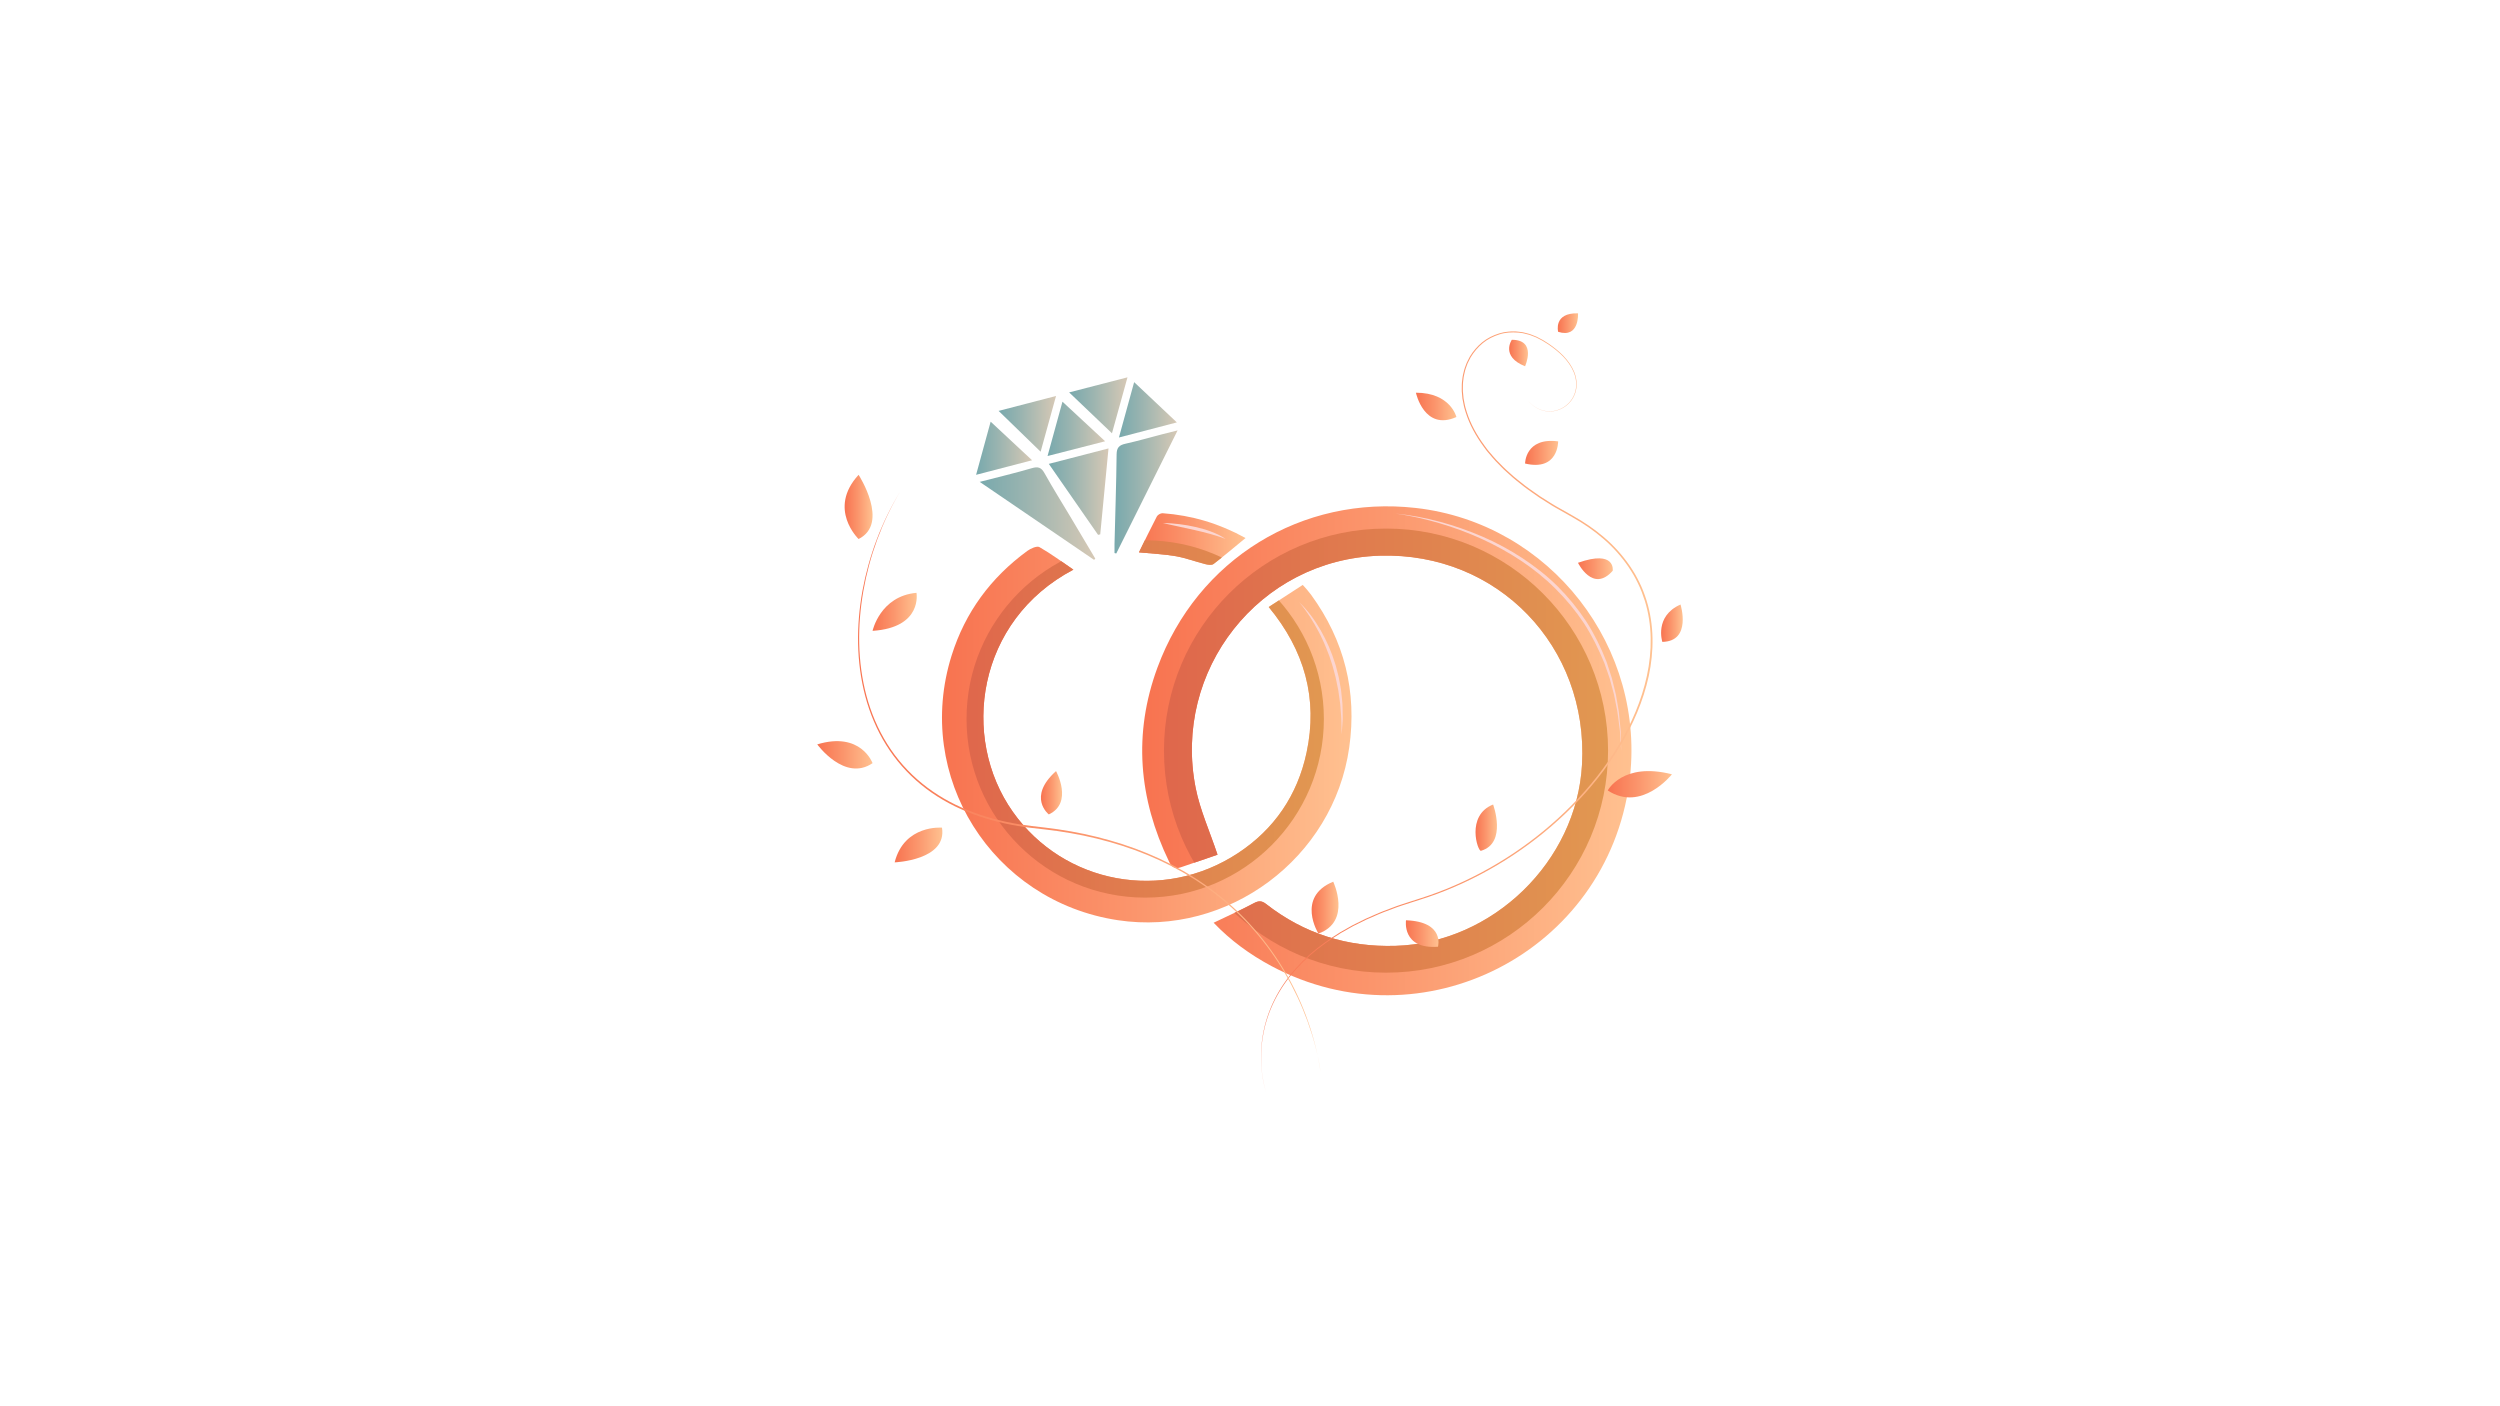 <?xml version="1.0" encoding="utf-8"?>
<!-- Generator: Adobe Illustrator 24.0.1, SVG Export Plug-In . SVG Version: 6.00 Build 0)  -->
<svg version="1.1" id="Layer_1" xmlns="http://www.w3.org/2000/svg" xmlns:xlink="http://www.w3.org/1999/xlink" x="0px" y="0px"
	 viewBox="0 0 1366 768" style="enable-background:new 0 0 1366 768;" xml:space="preserve">
<style type="text/css">
	.st0{clip-path:url(#XMLID_6_);fill-rule:evenodd;clip-rule:evenodd;fill:url(#SVGID_1_);}
	.st1{clip-path:url(#XMLID_6_);}
	.st2{fill:#FCD5D0;}
	.st3{clip-path:url(#XMLID_8_);fill:url(#SVGID_2_);}
	.st4{clip-path:url(#XMLID_10_);fill:url(#SVGID_3_);}
	.st5{fill-rule:evenodd;clip-rule:evenodd;fill:url(#SVGID_4_);}
	.st6{fill-rule:evenodd;clip-rule:evenodd;fill:url(#SVGID_5_);}
	.st7{fill-rule:evenodd;clip-rule:evenodd;fill:url(#SVGID_6_);}
	.st8{fill-rule:evenodd;clip-rule:evenodd;fill:url(#SVGID_7_);}
	.st9{fill-rule:evenodd;clip-rule:evenodd;fill:url(#SVGID_8_);}
	.st10{fill-rule:evenodd;clip-rule:evenodd;fill:url(#SVGID_9_);}
	.st11{fill-rule:evenodd;clip-rule:evenodd;fill:url(#SVGID_10_);}
	.st12{fill-rule:evenodd;clip-rule:evenodd;fill:url(#SVGID_11_);}
	.st13{fill:url(#SVGID_12_);}
	.st14{fill-rule:evenodd;clip-rule:evenodd;fill:url(#SVGID_13_);}
	.st15{fill-rule:evenodd;clip-rule:evenodd;fill:url(#SVGID_14_);}
	.st16{fill-rule:evenodd;clip-rule:evenodd;fill:url(#SVGID_15_);}
	.st17{fill-rule:evenodd;clip-rule:evenodd;fill:url(#SVGID_16_);}
	.st18{fill-rule:evenodd;clip-rule:evenodd;fill:url(#SVGID_17_);}
	.st19{fill-rule:evenodd;clip-rule:evenodd;fill:url(#SVGID_18_);}
	.st20{fill-rule:evenodd;clip-rule:evenodd;fill:url(#SVGID_19_);}
	.st21{fill-rule:evenodd;clip-rule:evenodd;fill:url(#SVGID_20_);}
	.st22{fill-rule:evenodd;clip-rule:evenodd;fill:url(#SVGID_21_);}
	.st23{fill-rule:evenodd;clip-rule:evenodd;fill:url(#SVGID_22_);}
	.st24{fill:url(#SVGID_23_);}
	.st25{fill-rule:evenodd;clip-rule:evenodd;fill:url(#SVGID_24_);}
	.st26{fill-rule:evenodd;clip-rule:evenodd;fill:url(#SVGID_25_);}
	.st27{fill-rule:evenodd;clip-rule:evenodd;fill:url(#SVGID_26_);}
	.st28{fill-rule:evenodd;clip-rule:evenodd;fill:url(#SVGID_27_);}
	.st29{fill-rule:evenodd;clip-rule:evenodd;fill:url(#SVGID_28_);}
</style>
<g id="rings">
	<g>
		<defs>
			<path id="XMLID_1_" d="M665.26,467.02c-4.35-13.02-9.56-24.45-11.94-36.44c-12.75-64.28,34.62-124.93,100.6-126.95
				c64.47-1.97,114.04,49.67,110.49,114.1c-2.91,53.01-48.8,97.48-101.86,99.08c-26.38,0.79-49.94-6.63-70.7-22.83
				c-2.43-1.9-4.08-1.91-6.8-0.45c-7.06,3.78-14.4,7.04-21.92,10.65c9.2,9.64,19.85,17.4,31.58,23.67
				c82.55,44.08,183.17-7.6,195.55-100.39c9.8-73.47-43.13-141.54-116.57-149.9c-62.3-7.09-119.38,27.9-141.24,87.16
				c-13.33,36.13-10.33,71.57,6.34,106.1c1.5,3.1,3.29,4.13,6.42,3.07C652.15,471.51,659.1,469.13,665.26,467.02z"/>
		</defs>
		<linearGradient id="XMLID_5_" gradientUnits="userSpaceOnUse" x1="624.098" y1="410.224" x2="891.433" y2="410.224">
			<stop  offset="0" style="stop-color:#F87350"/>
			<stop  offset="0.47" style="stop-color:#FB956C"/>
			<stop  offset="1" style="stop-color:#FFC190"/>
		</linearGradient>
		<use xlink:href="#XMLID_1_"  style="overflow:visible;fill-rule:evenodd;clip-rule:evenodd;fill:url(#XMLID_5_);"/>
		<clipPath id="XMLID_6_">
			<use xlink:href="#XMLID_1_"  style="overflow:visible;"/>
		</clipPath>
		<linearGradient id="SVGID_1_" gradientUnits="userSpaceOnUse" x1="635.981" y1="410.135" x2="878.646" y2="410.135">
			<stop  offset="0" style="stop-color:#DF674C"/>
			<stop  offset="0.719" style="stop-color:#E0894F"/>
			<stop  offset="1" style="stop-color:#E19851"/>
		</linearGradient>
		<path class="st0" d="M878.65,410.14c0,67.01-54.32,121.33-121.33,121.33c-67.01,0-121.33-54.32-121.33-121.33
			c0-67.01,54.32-121.33,121.33-121.33C824.32,288.8,878.65,343.12,878.65,410.14z"/>
		<g class="st1">
			<path class="st2" d="M762.61,280.64c16.35,1.6,32.39,6.1,47.5,12.61c7.57,3.26,14.84,7.22,21.74,11.73
				c6.88,4.55,13.44,9.63,19.3,15.47c5.85,5.84,11.08,12.29,15.63,19.18c4.44,6.97,8.12,14.4,11.08,22.11l1.92,5.88
				c0.31,0.98,0.66,1.95,0.94,2.94l0.74,3l1.47,6l1.05,6.09l0.51,3.04c0.15,1.02,0.21,2.05,0.32,3.07l0.59,6.14l0.14,1.53l0.04,1.54
				l0.09,3.08l0.14,6.15l-0.41-6.14l-0.19-3.07l-0.09-1.53l-0.19-1.53l-0.78-6.09c-0.14-1.01-0.23-2.03-0.42-3.04l-0.6-3.01
				l-1.17-6.02l-1.58-5.92l-0.79-2.96c-0.3-0.97-0.66-1.93-0.99-2.9l-2.02-5.78c-3.12-7.54-6.7-14.88-11.15-21.72
				c-4.53-6.77-9.73-13.08-15.52-18.81c-11.55-11.53-25.52-20.43-40.36-27.23c-7.43-3.4-15.13-6.23-22.97-8.55
				C778.75,283.59,770.74,281.75,762.61,280.64z"/>
		</g>
	</g>
	<g>
		<g>
			<g>
				<defs>
					<path id="XMLID_2_" d="M716.41,325.02c-0.71-0.97-1.49-1.89-2.26-2.82c-0.55-0.66-1.14-1.27-2.32-2.6
						c-6.08,3.94-12.18,7.9-18.61,12.07c19.61,23.71,26.99,50.06,20.69,79.53c-4.96,23.23-17.57,41.82-37.44,54.92
						c-41.05,27.09-95.14,16.88-123-22.46c-28.87-40.75-19.78-104.63,33.03-132.4c-6.28-4.27-12.18-8.69-18.53-12.31
						c-1.4-0.8-4.79,0.71-6.62,2.05c-19.95,14.56-33.97,33.56-41.38,57.16c-20.78,66.09,22.07,134.24,90.79,144.63
						c60.18,9.1,117.88-33.84,126.46-94.35C741.54,377.92,734.62,350.02,716.41,325.02z"/>
				</defs>
				<linearGradient id="XMLID_7_" gradientUnits="userSpaceOnUse" x1="514.698" y1="401.384" x2="738.457" y2="401.384">
					<stop  offset="0" style="stop-color:#F87350"/>
					<stop  offset="0.47" style="stop-color:#FB956C"/>
					<stop  offset="1" style="stop-color:#FFC190"/>
				</linearGradient>
				<use xlink:href="#XMLID_2_"  style="overflow:visible;fill:url(#XMLID_7_);"/>
				<clipPath id="XMLID_8_">
					<use xlink:href="#XMLID_2_"  style="overflow:visible;"/>
				</clipPath>
				<linearGradient id="SVGID_2_" gradientUnits="userSpaceOnUse" x1="528.112" y1="392.836" x2="723.358" y2="392.836">
					<stop  offset="0" style="stop-color:#DF674C"/>
					<stop  offset="0.719" style="stop-color:#E0894F"/>
					<stop  offset="1" style="stop-color:#E19851"/>
				</linearGradient>
				<path class="st3" d="M723.36,392.84c0,53.92-43.71,97.62-97.62,97.62c-53.92,0-97.63-43.71-97.63-97.62
					c0-53.92,43.71-97.62,97.63-97.62C679.65,295.21,723.36,338.92,723.36,392.84z"/>
			</g>
			<g>
				<defs>
					<path id="XMLID_3_" d="M658.37,308.19c1.5,0.38,3.67,0.76,4.67,0c5.84-4.44,11.42-9.21,17.52-14.21
						c-14.36-7.95-29.33-12.4-45.29-13.56c-1.03-0.07-2.68,0.84-3.16,1.76c-3.33,6.36-6.43,12.85-9.78,19.63
						c7.04,0.69,13.66,0.97,20.13,2.09C647.85,304.84,653.05,306.84,658.37,308.19z"/>
				</defs>
				<linearGradient id="XMLID_9_" gradientUnits="userSpaceOnUse" x1="622.334" y1="294.521" x2="680.559" y2="294.521">
					<stop  offset="0" style="stop-color:#F87350"/>
					<stop  offset="0.47" style="stop-color:#FB956C"/>
					<stop  offset="1" style="stop-color:#FFC190"/>
				</linearGradient>
				<use xlink:href="#XMLID_3_"  style="overflow:visible;fill:url(#XMLID_9_);"/>
				<clipPath id="XMLID_10_">
					<use xlink:href="#XMLID_3_"  style="overflow:visible;"/>
				</clipPath>
				<linearGradient id="SVGID_3_" gradientUnits="userSpaceOnUse" x1="528.112" y1="392.836" x2="723.358" y2="392.836">
					<stop  offset="0" style="stop-color:#DF674C"/>
					<stop  offset="0.719" style="stop-color:#E0894F"/>
					<stop  offset="1" style="stop-color:#E19851"/>
				</linearGradient>
				<path class="st4" d="M723.36,392.84c0,53.92-43.71,97.62-97.62,97.62c-53.92,0-97.63-43.71-97.63-97.62
					c0-53.92,43.71-97.62,97.63-97.62C679.65,295.21,723.36,338.92,723.36,392.84z"/>
			</g>
			<g>
				<path class="st2" d="M709.88,329.05c4.73,4.49,8.6,9.86,11.84,15.53c3.23,5.69,5.88,11.73,7.79,18.01
					c0.28,0.77,0.48,1.57,0.68,2.36l0.61,2.38l0.61,2.38c0.2,0.79,0.32,1.61,0.47,2.41l0.86,4.84c0.21,1.62,0.35,3.26,0.51,4.88
					c0.44,3.25,0.31,6.53,0.41,9.79l0.01,1.22l-0.08,1.22l-0.16,2.44c-0.1,1.63-0.23,3.25-0.36,4.87c-0.15-3.26-0.02-6.5-0.25-9.74
					l-0.37-4.84c-0.08-0.8-0.08-1.61-0.2-2.41l-0.34-2.4l-0.67-4.79l-0.97-4.74c-0.18-0.79-0.29-1.59-0.49-2.37l-0.62-2.34
					l-0.62-2.34c-0.2-0.78-0.41-1.56-0.68-2.32l-1.5-4.59c-0.55-1.51-1.18-3-1.75-4.5c-0.54-1.52-1.29-2.95-1.93-4.43
					c-0.64-1.48-1.4-2.9-2.13-4.34C717.53,339.53,714.11,333.99,709.88,329.05z"/>
			</g>
			<g>
				<path class="st2" d="M635.42,285.82c2.99-0.04,5.96,0.21,8.91,0.57c2.96,0.36,5.89,0.87,8.8,1.53c2.9,0.69,5.79,1.46,8.59,2.53
					c2.79,1.06,5.55,2.32,7.98,4.07c-2.77-1.11-5.58-1.96-8.4-2.77c-2.83-0.79-5.69-1.47-8.56-2.13c-2.86-0.68-5.75-1.27-8.64-1.89
					C641.21,287.13,638.32,286.51,635.42,285.82z"/>
			</g>
		</g>
		<g>
			<linearGradient id="SVGID_4_" gradientUnits="userSpaceOnUse" x1="608.954" y1="268.804" x2="643.435" y2="268.804">
				<stop  offset="0" style="stop-color:#78A9AD"/>
				<stop  offset="0.394" style="stop-color:#9AB4B0"/>
				<stop  offset="0.985" style="stop-color:#D5C8B5"/>
			</linearGradient>
			<path class="st5" d="M634.91,237.32c-6.65,1.73-13.27,3.65-19.98,5.14c-3.38,0.75-4.76,2.08-4.81,5.79
				c-0.19,16.35-0.74,32.69-1.15,49.03c-0.04,1.64,0,3.28,0,4.92c0.32,0.07,0.64,0.15,0.96,0.22
				c10.99-22.05,21.98-44.11,33.51-67.25C639.98,236.05,637.44,236.67,634.91,237.32z"/>
			<linearGradient id="SVGID_5_" gradientUnits="userSpaceOnUse" x1="535.322" y1="280.64" x2="598.471" y2="280.64">
				<stop  offset="0" style="stop-color:#78A9AD"/>
				<stop  offset="0.394" style="stop-color:#9AB4B0"/>
				<stop  offset="0.985" style="stop-color:#D5C8B5"/>
			</linearGradient>
			<path class="st6" d="M570.72,258.54c-1.78-3.19-3.53-3.72-6.98-2.71c-9.01,2.66-18.16,4.81-28.42,7.47
				c21.51,14.67,41.99,28.64,62.47,42.6c0.23-0.22,0.45-0.43,0.68-0.65c-4.52-7.59-9.03-15.19-13.55-22.78
				C580.17,274.51,575.24,266.64,570.72,258.54z"/>
			<linearGradient id="SVGID_6_" gradientUnits="userSpaceOnUse" x1="573.068" y1="268.626" x2="605.688" y2="268.626">
				<stop  offset="0" style="stop-color:#78A9AD"/>
				<stop  offset="0.394" style="stop-color:#9AB4B0"/>
				<stop  offset="0.985" style="stop-color:#D5C8B5"/>
			</linearGradient>
			<path class="st7" d="M599.99,292.24c0.39-0.09,0.79-0.18,1.18-0.27c1.48-15.35,2.95-30.7,4.52-46.95
				c-11.09,2.87-21.42,5.54-32.62,8.44C582.31,266.77,591.15,279.5,599.99,292.24z"/>
			<linearGradient id="SVGID_7_" gradientUnits="userSpaceOnUse" x1="584.185" y1="221.459" x2="616.066" y2="221.459">
				<stop  offset="0" style="stop-color:#78A9AD"/>
				<stop  offset="0.394" style="stop-color:#9AB4B0"/>
				<stop  offset="0.985" style="stop-color:#D5C8B5"/>
			</linearGradient>
			<path class="st8" d="M584.18,214.41c8.26,7.88,15.67,14.96,23.4,22.33c2.66-9.58,5.42-19.52,8.48-30.57
				C605.24,208.97,595.27,211.55,584.18,214.41z"/>
			<linearGradient id="SVGID_8_" gradientUnits="userSpaceOnUse" x1="572.381" y1="234.324" x2="603.84" y2="234.324">
				<stop  offset="0" style="stop-color:#78A9AD"/>
				<stop  offset="0.394" style="stop-color:#9AB4B0"/>
				<stop  offset="0.985" style="stop-color:#D5C8B5"/>
			</linearGradient>
			<path class="st9" d="M603.84,241.11c-8.12-7.53-15.73-14.59-23.31-21.63c-2.38,8.69-5.11,18.64-8.15,29.69
				C583.33,246.37,593.3,243.81,603.84,241.11z"/>
			<linearGradient id="SVGID_9_" gradientUnits="userSpaceOnUse" x1="533.345" y1="244.922" x2="563.933" y2="244.922">
				<stop  offset="0" style="stop-color:#78A9AD"/>
				<stop  offset="0.394" style="stop-color:#9AB4B0"/>
				<stop  offset="0.985" style="stop-color:#D5C8B5"/>
			</linearGradient>
			<path class="st10" d="M541.29,230.4c-2.21,8.06-4.94,18.03-7.95,29.04c10.93-2.84,20.82-5.41,30.59-7.95
				C556.27,244.35,548.6,237.21,541.29,230.4z"/>
			<linearGradient id="SVGID_10_" gradientUnits="userSpaceOnUse" x1="545.643" y1="231.587" x2="577.021" y2="231.587">
				<stop  offset="0" style="stop-color:#78A9AD"/>
				<stop  offset="0.394" style="stop-color:#9AB4B0"/>
				<stop  offset="0.985" style="stop-color:#D5C8B5"/>
			</linearGradient>
			<path class="st11" d="M577.02,216.36c-10.67,2.77-20.67,5.37-31.38,8.16c8.01,7.79,15.44,15,22.96,22.3
				C571.23,237.32,573.99,227.34,577.02,216.36z"/>
			<linearGradient id="SVGID_11_" gradientUnits="userSpaceOnUse" x1="611.387" y1="223.929" x2="643.026" y2="223.929">
				<stop  offset="0" style="stop-color:#78A9AD"/>
				<stop  offset="0.394" style="stop-color:#9AB4B0"/>
				<stop  offset="0.985" style="stop-color:#D5C8B5"/>
			</linearGradient>
			<path class="st12" d="M643.03,230.8c-8.09-7.63-15.61-14.71-23.33-22c-2.57,9.36-5.29,19.27-8.31,30.25
				C622.45,236.17,632.41,233.57,643.03,230.8z"/>
		</g>
	</g>
	<g id="vines">
		<g>
			<g>
				<linearGradient id="SVGID_12_" gradientUnits="userSpaceOnUse" x1="688.53" y1="388.947" x2="903.031" y2="388.947">
					<stop  offset="0" style="stop-color:#F87350"/>
					<stop  offset="0.47" style="stop-color:#FB956C"/>
					<stop  offset="1" style="stop-color:#FFC190"/>
				</linearGradient>
				<path class="st13" d="M691.81,596.81c-1.09-3.3-1.75-6.72-2.21-10.16c-0.44-3.44-0.66-6.92-0.58-10.39
					c-0.01-0.87,0.07-1.73,0.1-2.6c0.04-0.87,0.08-1.73,0.19-2.6l0.26-2.59l0.4-2.57l0.2-1.29l0.27-1.27l0.55-2.55
					c0.47-1.67,0.88-3.36,1.44-5.01c2.17-6.6,5.32-12.88,9.26-18.6c3.94-5.73,8.66-10.9,13.82-15.56
					c5.21-4.62,10.94-8.59,16.84-12.27l4.54-2.57l2.27-1.28l2.33-1.16l4.67-2.32c1.57-0.74,3.18-1.4,4.77-2.1
					c1.6-0.67,3.17-1.43,4.8-2.03l4.87-1.84c3.23-1.29,6.56-2.29,9.85-3.38c3.3-1.11,6.62-2.07,9.89-3.22
					c3.28-1.12,6.52-2.34,9.73-3.64c25.67-10.42,49.18-26.1,68.65-45.79c9.72-9.85,18.42-20.74,25.54-32.6
					c7.13-11.83,12.69-24.69,15.6-38.2c2.9-13.46,2.98-27.69-1.12-40.89c-1.06-3.28-2.24-6.52-3.78-9.61
					c-0.7-1.58-1.58-3.06-2.4-4.58c-0.42-0.75-0.9-1.47-1.35-2.21c-0.46-0.73-0.89-1.48-1.4-2.17c-3.89-5.68-8.51-10.89-13.76-15.38
					c-5.22-4.51-10.95-8.43-16.98-11.82l-9.06-5.14c-1.53-0.83-2.97-1.8-4.45-2.72l-4.4-2.79c-1.45-0.96-2.85-2-4.27-2.99
					l-2.13-1.51c-0.71-0.5-1.42-1-2.09-1.56c-2.71-2.19-5.5-4.26-8.03-6.66l-1.94-1.75c-0.65-0.58-1.3-1.16-1.89-1.8l-3.65-3.73
					c-1.2-1.26-2.28-2.63-3.42-3.94c-0.55-0.67-1.16-1.3-1.67-2.01l-1.54-2.11c-4.11-5.61-7.56-11.78-9.66-18.44l-0.75-2.51
					c-0.14-0.41-0.24-0.84-0.31-1.27l-0.25-1.29l-0.5-2.57l-0.24-2.61c-0.24-1.74-0.09-3.49-0.1-5.24
					c-0.01-0.88,0.18-1.74,0.26-2.61c0.13-0.86,0.16-1.75,0.41-2.59l0.61-2.55c0.21-0.85,0.57-1.65,0.85-2.48l0.45-1.23
					c0.16-0.41,0.38-0.79,0.57-1.18c0.4-0.78,0.76-1.58,1.19-2.34c1.79-3.01,4.11-5.7,6.81-7.93c2.73-2.22,5.92-3.8,9.26-4.83
					c0.85-0.22,1.69-0.45,2.55-0.65l2.61-0.34c0.87-0.16,1.75-0.07,2.62-0.1c0.88-0.01,1.75-0.03,2.62,0.13l2.6,0.33l2.54,0.64
					c0.42,0.12,0.86,0.19,1.26,0.35l1.22,0.47c0.81,0.33,1.64,0.6,2.43,0.97l2.32,1.22l1.16,0.61l1.1,0.7l2.2,1.4l2.11,1.53
					c2.76,2.1,5.43,4.39,7.61,7.12c2.18,2.71,4.01,5.78,4.85,9.18c0.84,3.38,0.72,7.06-0.74,10.25c-1.39,3.21-3.99,5.84-7.12,7.36
					c-1.57,0.73-3.26,1.27-5,1.41c-1.73,0.13-3.49,0.02-5.17-0.47c-3.36-0.95-6.26-3.14-8.44-5.81c2.2,2.66,5.11,4.83,8.46,5.75
					c1.67,0.48,3.42,0.57,5.14,0.44c1.73-0.15,3.39-0.69,4.95-1.43c3.09-1.52,5.65-4.15,7-7.32c1.42-3.16,1.52-6.79,0.67-10.11
					c-0.85-3.35-2.68-6.37-4.85-9.04c-2.17-2.69-4.83-4.94-7.59-7.01l-2.11-1.51l-2.2-1.38l-1.1-0.69l-1.15-0.6l-2.3-1.19
					c-0.78-0.36-1.6-0.62-2.4-0.94l-1.21-0.46c-0.4-0.15-0.83-0.22-1.25-0.33l-2.51-0.62l-2.56-0.31
					c-3.41-0.25-6.91-0.11-10.18,0.97c-3.27,1.02-6.39,2.57-9.06,4.75c-2.64,2.2-4.9,4.83-6.66,7.78c-0.42,0.75-0.77,1.53-1.17,2.3
					c-0.18,0.39-0.4,0.76-0.56,1.16l-0.44,1.21c-0.27,0.81-0.63,1.6-0.83,2.44l-0.59,2.51c-0.24,0.83-0.27,1.7-0.39,2.55
					c-0.08,0.86-0.26,1.7-0.25,2.56c0.01,1.72-0.14,3.44,0.11,5.15l0.24,2.57l0.49,2.53l0.25,1.27c0.07,0.43,0.17,0.84,0.31,1.25
					l0.74,2.47c2.09,6.57,5.51,12.67,9.6,18.22l1.54,2.09c0.5,0.7,1.11,1.32,1.66,1.99c1.14,1.3,2.21,2.66,3.41,3.9l3.63,3.7
					c0.59,0.63,1.23,1.21,1.88,1.78l1.93,1.73c2.52,2.38,5.3,4.44,8,6.61c0.67,0.55,1.37,1.06,2.08,1.55l2.12,1.5
					c1.42,0.99,2.81,2.02,4.26,2.97l4.39,2.77c1.47,0.92,2.91,1.88,4.43,2.7l9.05,5.12c6.07,3.4,11.86,7.34,17.15,11.88
					c5.3,4.52,9.99,9.78,13.95,15.52c0.52,0.7,0.96,1.46,1.43,2.19c0.45,0.75,0.94,1.47,1.37,2.23c0.83,1.54,1.72,3.04,2.44,4.63
					c1.57,3.12,2.78,6.41,3.85,9.73c4.19,13.38,4.14,27.8,1.22,41.4c-2.97,13.64-8.61,26.59-15.81,38.48
					c-7.19,11.92-15.96,22.84-25.75,32.72c-19.6,19.73-43.23,35.42-69.01,45.82c-3.22,1.3-6.48,2.52-9.77,3.63
					c-3.28,1.15-6.63,2.11-9.91,3.21c-3.29,1.09-6.61,2.07-9.83,3.35l-4.86,1.82c-1.62,0.6-3.19,1.35-4.79,2.02
					c-1.58,0.7-3.19,1.35-4.76,2.08l-4.66,2.3l-2.33,1.15l-2.26,1.27l-4.52,2.55c-5.88,3.64-11.59,7.6-16.79,12.17
					c-5.17,4.6-9.89,9.71-13.85,15.39c-3.96,5.67-7.14,11.9-9.34,18.46c-0.57,1.63-0.98,3.32-1.47,4.98l-0.56,2.54l-0.28,1.27
					l-0.21,1.28l-0.42,2.56l-0.28,2.58c-0.11,0.86-0.16,1.72-0.2,2.59c-0.04,0.87-0.12,1.73-0.12,2.6c-0.1,3.47,0.1,6.94,0.52,10.38
					C690.1,590.08,690.74,593.51,691.81,596.81z"/>
			</g>
			<linearGradient id="SVGID_13_" gradientUnits="userSpaceOnUse" x1="773.662" y1="222.096" x2="795.781" y2="222.096">
				<stop  offset="0" style="stop-color:#F87350"/>
				<stop  offset="0.47" style="stop-color:#FB956C"/>
				<stop  offset="1" style="stop-color:#FFC190"/>
			</linearGradient>
			<path class="st14" d="M795.78,227.86c0,0-3.14-13.29-22.12-13.29C773.66,214.58,778.14,235.73,795.78,227.86z"/>
			<linearGradient id="SVGID_14_" gradientUnits="userSpaceOnUse" x1="833.301" y1="247.462" x2="851.375" y2="247.462">
				<stop  offset="0" style="stop-color:#F87350"/>
				<stop  offset="0.47" style="stop-color:#FB956C"/>
				<stop  offset="1" style="stop-color:#FFC190"/>
			</linearGradient>
			<path class="st15" d="M833.3,253.27c0,0,0-14.43,18.07-12.11C851.37,241.17,851.62,257.64,833.3,253.27z"/>
			<linearGradient id="SVGID_15_" gradientUnits="userSpaceOnUse" x1="862.218" y1="310.74" x2="881.233" y2="310.74">
				<stop  offset="0" style="stop-color:#F87350"/>
				<stop  offset="0.47" style="stop-color:#FB956C"/>
				<stop  offset="1" style="stop-color:#FFC190"/>
			</linearGradient>
			<path class="st16" d="M881.19,311.86c0,0,1.81-11.72-18.98-4.35C862.22,307.51,870.35,324.2,881.19,311.86z"/>
			<linearGradient id="SVGID_16_" gradientUnits="userSpaceOnUse" x1="907.635" y1="340.524" x2="919.453" y2="340.524">
				<stop  offset="0" style="stop-color:#F87350"/>
				<stop  offset="0.47" style="stop-color:#FB956C"/>
				<stop  offset="1" style="stop-color:#FFC190"/>
			</linearGradient>
			<path class="st17" d="M908.3,350.73c0,0-4.52-14.02,9.94-20.42C918.24,330.31,924.57,350.44,908.3,350.73z"/>
			<linearGradient id="SVGID_17_" gradientUnits="userSpaceOnUse" x1="824.598" y1="192.888" x2="834.878" y2="192.888">
				<stop  offset="0" style="stop-color:#F87350"/>
				<stop  offset="0.47" style="stop-color:#FB956C"/>
				<stop  offset="1" style="stop-color:#FFC190"/>
			</linearGradient>
			<path class="st18" d="M826.07,185.66c0,0-6.33,9.04,7.23,14.46C833.3,200.12,839.91,185.65,826.07,185.66z"/>
			<linearGradient id="SVGID_18_" gradientUnits="userSpaceOnUse" x1="851.154" y1="176.572" x2="862.249" y2="176.572">
				<stop  offset="0" style="stop-color:#F87350"/>
				<stop  offset="0.47" style="stop-color:#FB956C"/>
				<stop  offset="1" style="stop-color:#FFC190"/>
			</linearGradient>
			<path class="st19" d="M851.37,181.3c0,0-2.71-10.48,10.86-10.1C862.23,171.2,863.12,185.08,851.37,181.3z"/>
			<linearGradient id="SVGID_19_" gradientUnits="userSpaceOnUse" x1="878.483" y1="428.519" x2="913.544" y2="428.519">
				<stop  offset="0" style="stop-color:#F87350"/>
				<stop  offset="0.47" style="stop-color:#FB956C"/>
				<stop  offset="1" style="stop-color:#FFC190"/>
			</linearGradient>
			<path class="st20" d="M878.48,431.91c0,0,8.07-15.71,35.06-8.84C913.54,423.07,896.99,444.08,878.48,431.91z"/>
			<linearGradient id="SVGID_20_" gradientUnits="userSpaceOnUse" x1="806.22" y1="452.235" x2="817.95" y2="452.235">
				<stop  offset="0" style="stop-color:#F87350"/>
				<stop  offset="0.47" style="stop-color:#FB956C"/>
				<stop  offset="1" style="stop-color:#FFC190"/>
			</linearGradient>
			<path class="st21" d="M809.21,464.88c-1.73,0.51-8.43-19.28,6.63-25.3C815.83,439.58,823.66,460.66,809.21,464.88z"/>
			<linearGradient id="SVGID_21_" gradientUnits="userSpaceOnUse" x1="768.147" y1="510.114" x2="785.993" y2="510.114">
				<stop  offset="0" style="stop-color:#F87350"/>
				<stop  offset="0.47" style="stop-color:#FB956C"/>
				<stop  offset="1" style="stop-color:#FFC190"/>
			</linearGradient>
			<path class="st22" d="M768.24,502.83c0,0-2.42,15.97,17.47,14.46C785.71,517.29,789.64,503.62,768.24,502.83z"/>
			<linearGradient id="SVGID_22_" gradientUnits="userSpaceOnUse" x1="716.672" y1="495.931" x2="731.36" y2="495.931">
				<stop  offset="0" style="stop-color:#F87350"/>
				<stop  offset="0.47" style="stop-color:#FB956C"/>
				<stop  offset="1" style="stop-color:#FFC190"/>
			</linearGradient>
			<path class="st23" d="M720.38,510.11c0,0-12.39-19.93,8.1-28.36C728.48,481.75,738.79,503.54,720.38,510.11z"/>
		</g>
		<g>
			<g>
				<linearGradient id="SVGID_23_" gradientUnits="userSpaceOnUse" x1="468.839" y1="427.386" x2="722.346" y2="427.386">
					<stop  offset="0" style="stop-color:#F87350"/>
					<stop  offset="0.47" style="stop-color:#FB956C"/>
					<stop  offset="1" style="stop-color:#FFC190"/>
				</linearGradient>
				<path class="st24" d="M721.58,585.97c-0.6-4.79-1.64-9.52-2.85-14.2c-1.22-4.67-2.68-9.28-4.33-13.82
					c-3.32-9.07-7.44-17.83-12.34-26.15c-9.72-16.66-22.61-31.48-37.89-43.24c-15.24-11.83-32.75-20.57-51.1-26.46
					c-9.18-2.92-18.57-5.24-28.07-6.87c-4.75-0.81-9.52-1.53-14.31-2.05c-4.78-0.54-9.63-1.03-14.4-1.84
					c-9.55-1.63-18.99-4.12-27.96-7.83c-8.98-3.67-17.49-8.56-25-14.72c-7.52-6.14-14.02-13.52-19.15-21.76
					c-5.14-8.24-8.92-17.29-11.41-26.65c-4.96-18.78-4.95-38.62-1.52-57.63c3.52-19.03,10.42-37.44,20.48-53.95
					c-9.91,16.59-16.63,35.04-19.98,54.04c-3.33,18.97-3.3,38.71,1.69,57.36c2.5,9.3,6.28,18.27,11.4,26.42
					c5.11,8.15,11.57,15.45,19.04,21.5c7.46,6.08,15.9,10.9,24.81,14.51c8.9,3.66,18.28,6.09,27.77,7.69
					c4.76,0.78,9.53,1.29,14.35,1.85c4.81,0.54,9.6,1.28,14.37,2.11c9.54,1.67,18.96,4.03,28.17,6.99
					c18.41,5.97,35.98,14.81,51.26,26.75C695.28,511.74,716.03,547.73,721.58,585.97z"/>
			</g>
			<linearGradient id="SVGID_24_" gradientUnits="userSpaceOnUse" x1="461.507" y1="276.981" x2="476.769" y2="276.981">
				<stop  offset="0" style="stop-color:#F87350"/>
				<stop  offset="0.47" style="stop-color:#FB956C"/>
				<stop  offset="1" style="stop-color:#FFC190"/>
			</linearGradient>
			<path class="st25" d="M469.14,294.52c0,0-17.17-16.42,0-35.08C469.14,259.44,486.31,285.91,469.14,294.52z"/>
			<linearGradient id="SVGID_25_" gradientUnits="userSpaceOnUse" x1="476.768" y1="334.306" x2="500.911" y2="334.306">
				<stop  offset="0" style="stop-color:#F87350"/>
				<stop  offset="0.47" style="stop-color:#FB956C"/>
				<stop  offset="1" style="stop-color:#FFC190"/>
			</linearGradient>
			<path class="st26" d="M476.77,344.7c0,0,4.12-18.98,24-20.78C500.77,323.91,504.28,342.89,476.77,344.7z"/>
			<linearGradient id="SVGID_26_" gradientUnits="userSpaceOnUse" x1="446.546" y1="412.437" x2="476.768" y2="412.437">
				<stop  offset="0" style="stop-color:#F87350"/>
				<stop  offset="0.47" style="stop-color:#FB956C"/>
				<stop  offset="1" style="stop-color:#FFC190"/>
			</linearGradient>
			<path class="st27" d="M476.77,416.99c0,0-6.33-17.54-30.22-10.26C446.55,406.73,461.51,427.39,476.77,416.99z"/>
			<linearGradient id="SVGID_27_" gradientUnits="userSpaceOnUse" x1="568.755" y1="433.167" x2="580.315" y2="433.167">
				<stop  offset="0" style="stop-color:#F87350"/>
				<stop  offset="0.47" style="stop-color:#FB956C"/>
				<stop  offset="1" style="stop-color:#FFC190"/>
			</linearGradient>
			<path class="st28" d="M573.07,445c0,0-11.96-9.39,3.95-23.67C577.02,421.33,586.61,438.69,573.07,445z"/>
			<linearGradient id="SVGID_28_" gradientUnits="userSpaceOnUse" x1="488.839" y1="461.7" x2="514.909" y2="461.7">
				<stop  offset="0" style="stop-color:#F87350"/>
				<stop  offset="0.47" style="stop-color:#FB956C"/>
				<stop  offset="1" style="stop-color:#FFC190"/>
			</linearGradient>
			<path class="st29" d="M514.7,452.23c0,0-20.61-1.81-25.86,18.97C488.84,471.21,517.64,470.08,514.7,452.23z"/>
		</g>
	</g>
</g>
</svg>
